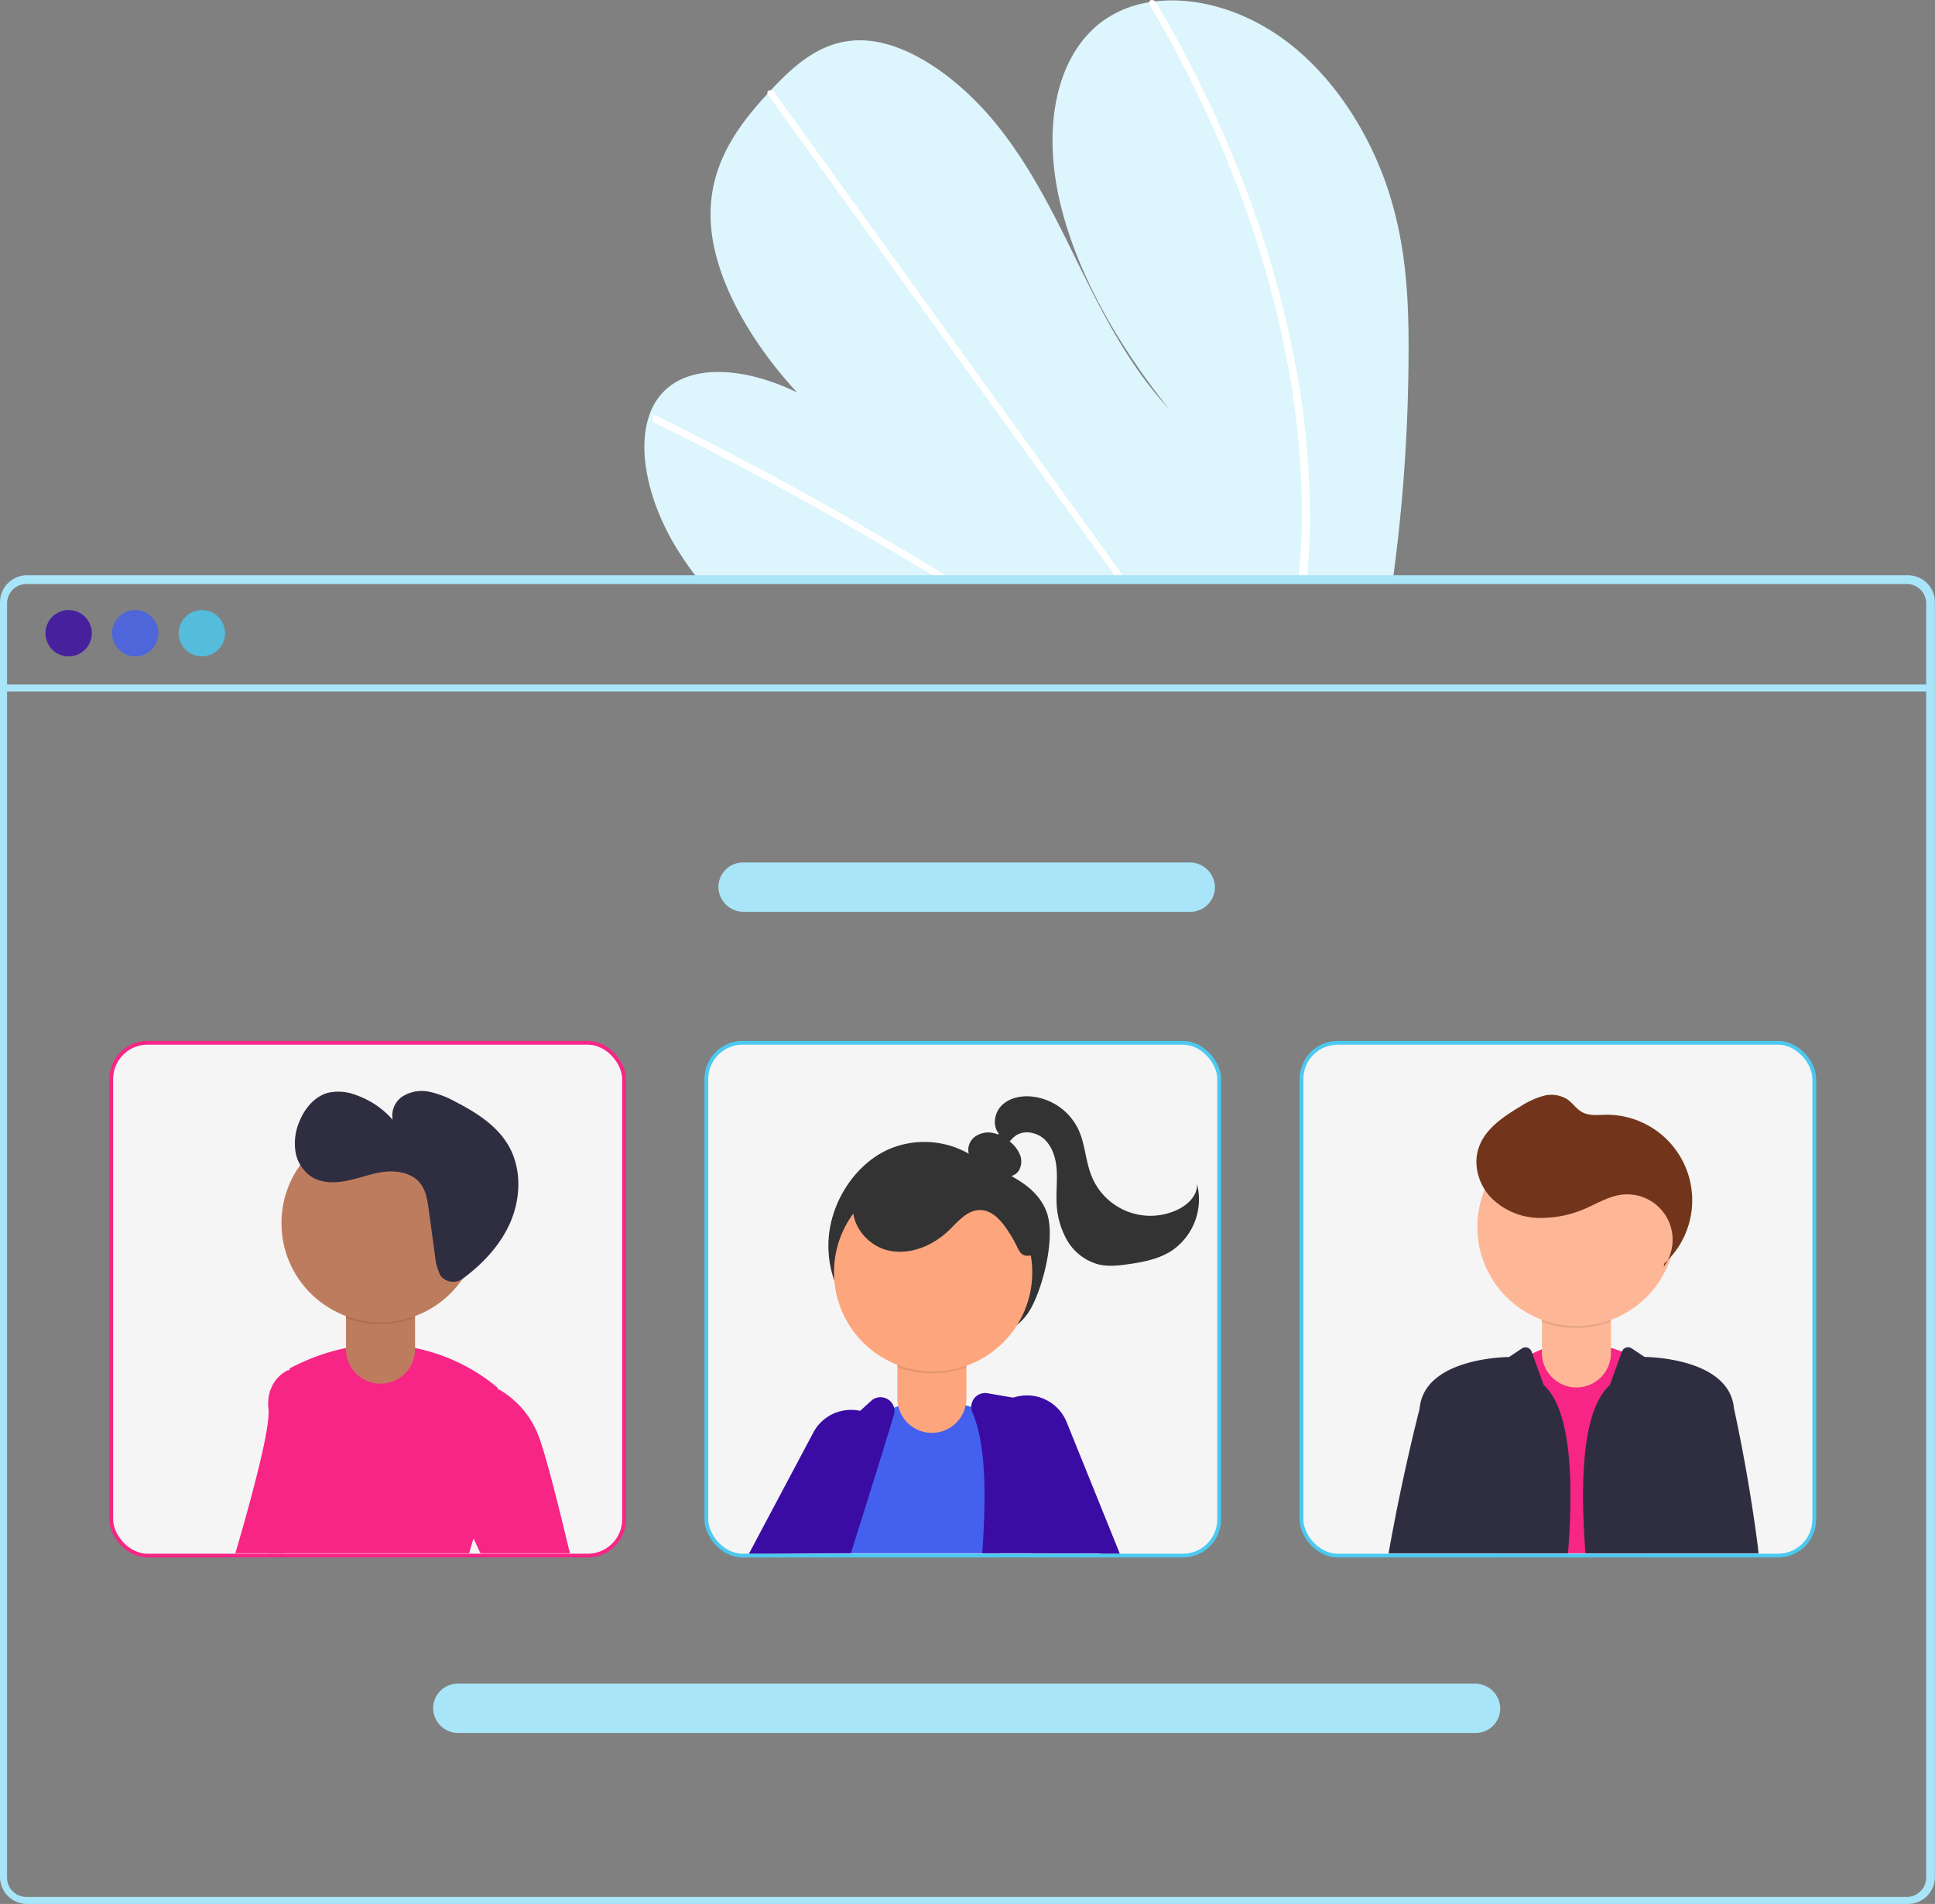 <svg xmlns="http://www.w3.org/2000/svg" viewBox="0 0 1022.59 1006.2"><rect x="0" y="0" width="1022.59" height="1006.2" fill="#808080" stroke="none"/><defs><style>.cls-1,.cls-2{fill:#f5f5f5;stroke-miterlimit:10;stroke-width:2px;}.cls-1{stroke:#4cc9f0;}.cls-2{stroke:#f72585;}.cls-3{fill:#ddf5fc;}.cls-4{fill:#fff;}.cls-5{fill:#a9e5f8;}.cls-11,.cls-6{fill:#3a0ca3;}.cls-6,.cls-7,.cls-8{opacity:0.82;}.cls-12,.cls-7{fill:#4361ee;}.cls-8{fill:#4cc9f0;}.cls-9{fill:#333;}.cls-10{fill:#ffb8b8;}.cls-13{fill:#f72585;}.cls-14{fill:#2f2e41;}.cls-15{fill:#be7c5e;}.cls-16{fill:#fda57d;}.cls-17{opacity:0.1;isolation:isolate;}.cls-18{fill:#fdb797;}.cls-19{fill:#72351c;}</style></defs><g id="Layer_2" data-name="Layer 2"><g id="Layer_7" data-name="Layer 7"><rect class="cls-1" x="687.79" y="551.1" width="271" height="271" rx="19.14"/><rect class="cls-1" x="373.29" y="551.1" width="271" height="271" rx="19.14"/><rect class="cls-2" x="58.79" y="551.1" width="271" height="271" rx="19.14"/><path class="cls-3" d="M744.38,186.89a906.43,906.43,0,0,1-7.91,116.75c-.18,1.36-.37,2.72-.56,4.08H370.25c-1.08-1.35-2.15-2.71-3.18-4.08-3.44-4.55-6.67-9.24-9.63-14.09C343.19,266.2,336.58,238.8,343,219.84l.11-.3a33.4,33.4,0,0,1,6.42-11.3c14.67-16.7,44.55-14.1,71.72-.83-24.45-26.47-44-59.93-45.63-89.88-1.61-29.22,13.56-50.18,30-68l1.63-1.73c.26-.3.54-.58.8-.87,12.85-13.59,27.86-27,49.69-25.52C481.66,23,508.31,42.93,527,66.19s31.25,49.68,43.92,75.49,26.42,52.25,46.68,74.24c-27.46-34.34-49.67-73.47-58-111.59s-1.39-74.83,22.81-92.94A56.83,56.83,0,0,1,607.29,1.2c1.05-.18,2.11-.33,3.19-.46,22.49-2.68,49.4,5,72.36,23.42,25.28,20.34,42.9,50.61,51.75,79.38S744.51,160.06,744.38,186.89Z"/><path class="cls-4" d="M505.82,307.72h-7q-3.33-2.07-6.71-4.08c-1.39-.87-2.8-1.71-4.21-2.56q-34.9-21-70.24-40.37t-71-36.86a2.93,2.93,0,0,1-1.7-3.34.8.8,0,0,1,.11-.25c.33-.62,1.07-.88,2.15-.36,2.91,1.44,5.85,2.88,8.76,4.36q35.75,17.84,71.19,37.47t70.46,41c.49.29,1,.6,1.47.9Z"/><path class="cls-4" d="M596,307.72h-4.32l-2.93-4.08-69.26-96Q462.76,129,406.1,50.46a2.79,2.79,0,0,1-.5-1c-.32-1.16.53-1.85,1.63-1.73a3.29,3.29,0,0,1,2.29,1.44l63.56,88.11L585.87,293.7l7.17,9.94C594,305,595,306.36,596,307.72Z"/><path class="cls-4" d="M692.16,282.07c-.18,7.29-.63,14.46-1.22,21.57-.11,1.36-.23,2.72-.34,4.08h-4.54c.13-1.36.27-2.72.38-4.08.9-10.27,1.52-20.65,1.56-31.32a437,437,0,0,0-9.09-88A548,548,0,0,0,651.77,93,628.87,628.87,0,0,0,607.7,2.81a2.42,2.42,0,0,1-.41-1.61c.18-1.29,1.9-1.69,3.19-.46a3.71,3.71,0,0,1,.66.82q3.17,5.39,6.22,10.79a628.25,628.25,0,0,1,42.21,90.57,545.81,545.81,0,0,1,25.33,91.45A430.63,430.63,0,0,1,692.16,282.07Z"/><path class="cls-5" d="M1008.29,304h-994A14.3,14.3,0,0,0,0,318.27V991.92a14.29,14.29,0,0,0,14.28,14.28h994a14.27,14.27,0,0,0,10.86-5,3,3,0,0,0,.31-.39,13.57,13.57,0,0,0,2-3.46,14,14,0,0,0,1.08-5.42V318.27A14.3,14.3,0,0,0,1008.29,304Zm9.64,688.29a10.07,10.07,0,0,1-1.69,5.6,10.48,10.48,0,0,1-3.86,3.47,10.22,10.22,0,0,1-4.67,1.13H13.93a10.2,10.2,0,0,1-10.2-10.2V318.85a10.2,10.2,0,0,1,10.2-10.2h993.78a10.21,10.21,0,0,1,10.22,10.2Z"/><rect class="cls-5" x="1.86" y="361.73" width="1018.86" height="3.73"/><circle class="cls-6" cx="36.27" cy="334.64" r="12.25"/><circle class="cls-7" cx="71.48" cy="334.64" r="12.25"/><circle class="cls-8" cx="106.69" cy="334.64" r="12.25"/><path class="cls-9" d="M455.31,696.16c-13.33-8.67-20-28.84-16.69-47.28s15.56-34.33,30.31-41.18a47.49,47.49,0,0,1,45,3.19c13.53,8.27,32.65,12.8,39.07,29.34,4.94,12.72-1.32,38.53-8,50.88-5.74,10.68-16.65,15.56-26.9,17.68a80.81,80.81,0,0,1-65.36-15.08Z"/><polygon class="cls-10" points="446.75 798.49 436.96 815.37 435.67 817.6 433.78 820.87 404.91 820.87 406.86 817.6 411.9 809.1 423.66 789.25 436.98 794.57 446.75 798.49"/><path class="cls-11" d="M402.79,821.1h-7l34.13-64.23A22.47,22.47,0,0,1,443.43,746a22.55,22.55,0,0,1,17.23,1.88,22.44,22.44,0,0,1,2.28,1.44,22.08,22.08,0,0,1,6.71,7.57,22.63,22.63,0,0,1-.69,22.85L456.2,800.16,445.3,817.6l-2.05,3.27-40.46.23Z"/><path class="cls-12" d="M528.17,820.87H437.75l.41-1.16c-.23-.7-.45-1.41-.64-2.11s-.4-1.49-.56-2.23a49.44,49.44,0,0,1,0-20.8c5-24.53,24.92-44.46,24.92-44.46.35-.27.69-.51,1-.76a45.5,45.5,0,0,1,9.58-5.37c14.8-6.14,30.33-3.67,40.76-.49a81.28,81.28,0,0,1,10.63,4c1.21.57,1.86.93,1.86.93l1,31.46,1.24,37.67Z"/><path class="cls-11" d="M570,817.6l-6.91-35.15-7-35.44a7.41,7.41,0,0,0-6-5.85l-14.61-2.52-13.59-2.34a7.33,7.33,0,0,0-8,10.12c7.1,16.54,7.23,42.73,5.43,71.18-.09,1.08-.15,2.17-.23,3.27h51.57Z"/><path class="cls-11" d="M472.52,744a7.42,7.42,0,0,0-11.71-4.06l-6.28,5.7L428.85,769a7,7,0,0,0-1.83,2.6c-2.9,6.93-8.55,20.6-15.12,37.49q-1.59,4.13-3.29,8.5c-.39,1.08-.82,2.17-1.24,3.27h42.32c.34-1.1.68-2.19,1-3.27,1.88-6,3.72-11.78,5.48-17.44,5.18-16.46,9.85-31.42,13.45-43.24q1.5-4.92,2.73-9.07A7.48,7.48,0,0,0,472.52,744Z"/><polygon class="cls-11" points="579.49 820.87 582.23 820.87 581.85 819.96 580.85 817.6 565.44 781.03 563.08 782.45 544.15 793.9 553.86 817.6 555.2 820.87 570.65 820.87 579.49 820.87"/><path class="cls-11" d="M563.87,752a22.64,22.64,0,0,0-28.35-13.38,21.9,21.9,0,0,0-2.08.82,22.27,22.27,0,0,0-9.53,8.08,21.4,21.4,0,0,0-2.35,4.53,22.54,22.54,0,0,0,.51,17.31l4.74,10.55,16.93,37.67,1.47,3.27h34.28l2.3.23h10Z"/><path class="cls-9" d="M531,621.39a6.56,6.56,0,0,0,7.46-2.83,9.46,9.46,0,0,0,.55-8.31,17.37,17.37,0,0,0-5.16-6.8,20.12,20.12,0,0,0-9.07-4.7A12.08,12.08,0,0,0,515,600.9a8.68,8.68,0,0,0-2.94,9.24c1,3,3.8,5,6.58,6.46a43.83,43.83,0,0,0,17.82,5.07Z"/><path class="cls-9" d="M527.82,599.06c-3.46-4.22-2.32-11,1.55-14.86s9.71-5.15,15.16-4.77A30.9,30.9,0,0,1,569.94,597c3.59,7.8,3.74,16.79,7,24.73A33.53,33.53,0,0,0,620.7,640c.63-.26,1.26-.54,1.88-.84,5.36-2.6,10.42-7.58,10-13.53a32.79,32.79,0,0,1-13.74,35.59c-6.76,4.25-14.84,5.8-22.75,6.91-5.15.73-10.45,1.3-15.51.1a27.41,27.41,0,0,1-16.79-13,43.34,43.34,0,0,1-5.44-20.91c-.15-5.67.48-11.36,0-17S556,605.79,551.84,602s-11.12-5-15.55-1.46c-1.78,1.42-3.07,3.47-5.09,4.53s-5.25.33-5.43-1.94Z"/><path class="cls-13" d="M790.56,820.87l.31-3.27,9.24-96.1a59.31,59.31,0,0,1,9.71-6.18c19-9.58,37.36-5,47.28-1a51.39,51.39,0,0,1,7.6,3.72l5.4,99.59.18,3.27Z"/><path class="cls-14" d="M815.81,732l-6-16.64-.33-.91a3.53,3.53,0,0,0-1.94-2.13,3.44,3.44,0,0,0-3.26.31l-6.8,4.53s-43.65,0-47.15,26.19c-.05.41-.12.87-.17,1.36a.13.13,0,0,1,0,.06c-.45,1.72-8.68,33.56-15.76,72.87-.19,1.08-.39,2.17-.59,3.27h94.84C831.74,781.39,830,744.68,815.81,732Z"/><path class="cls-14" d="M929,817.6c-5.18-40.32-12.58-72.93-12.58-72.93-.07-.49-.13-.95-.18-1.36-3.49-26.19-47.13-26.19-47.13-26.19l-6.73-4.48a3.43,3.43,0,0,0-5.23,1.65L850.73,732c-14.2,12.72-15.93,49.43-12.84,88.91h91.47C929.22,819.78,929.08,818.68,929,817.6Z"/><path class="cls-13" d="M160.73,725.79,151,817.6l-.34,3.27H124.34c.31-1.06.62-2.16,1-3.27,7.47-25.62,17.64-63,16.54-72.91-1.72-15.46,10.32-20.62,10.32-20.62l.75.14Z"/><path class="cls-13" d="M255.24,801.38a65.72,65.72,0,0,0-5,11.73c-.48,1.44-.94,2.95-1.36,4.49-.31,1.06-.59,2.16-.87,3.27H142c.15-1.08.28-2.18.43-3.27,5.42-42.83,9.81-86.29,10.51-93.39.07-.67.1-1,.1-1,63.57-33.51,110,10.32,110,10.32s.07.31.16.91C264.15,740.56,269.32,776.33,255.24,801.38Z"/><path class="cls-15" d="M186.51,683.75h29.35a3.48,3.48,0,0,1,3.48,3.49h0V713a18.23,18.23,0,0,1-18.23,18.24h0A18.26,18.26,0,0,1,182.86,713h0V687.23a3.49,3.49,0,0,1,3.49-3.49h.16Z"/><path class="cls-13" d="M250.28,813.11l-7.08-15.17,1.72-60.13,18.21-3.38.64-.11a48.19,48.19,0,0,1,20.67,24.11c3.54,8.84,10.27,35.44,15.95,59.17.26,1.09.53,2.19.79,3.27H253.9l-1.53-3.27Z"/><path class="cls-5" d="M779.78,915.87H242.35a13.31,13.31,0,0,1-13.43-12.45,13,13,0,0,1,13-13.63H779.37a13.31,13.31,0,0,1,13.44,12.45A13,13,0,0,1,779.78,915.87Z"/><path class="cls-5" d="M629,481.87H393.11a13.31,13.31,0,0,1-13.43-12.45,13,13,0,0,1,13-13.62H628.61a13.31,13.31,0,0,1,13.44,12.44A13,13,0,0,1,629,481.87Z"/><path class="cls-16" d="M477.88,709.75h29.35a3.48,3.48,0,0,1,3.48,3.49h0V739a18.24,18.24,0,0,1-18.24,18.24h0A18.24,18.24,0,0,1,474.23,739h0V713.23a3.49,3.49,0,0,1,3.49-3.49h.16Z"/><path class="cls-17" d="M182.59,696.44a52.39,52.39,0,0,0,36.48.1v-4.49H182.59Z"/><path class="cls-17" d="M474.23,722.44a52.39,52.39,0,0,0,36.48.1v-4.49H474.23Z"/><path class="cls-18" d="M818.51,685.75h29.35a3.48,3.48,0,0,1,3.48,3.49h0V715a18.23,18.23,0,0,1-18.23,18.24h0A18.26,18.26,0,0,1,814.86,715h0V689.23a3.49,3.49,0,0,1,3.49-3.49h.16Z"/><path class="cls-17" d="M814.59,698.44a52.39,52.39,0,0,0,36.48.1v-4.49H814.59Z"/><circle class="cls-15" cx="201.13" cy="646.4" r="52.39"/><circle class="cls-18" cx="833.13" cy="648.4" r="52.39"/><path class="cls-19" d="M879.18,669.52a24,24,0,0,0-22.78-38.07c-6,.91-11.43,4-17,6.54a58.46,58.46,0,0,1-26.94,5.64,36.59,36.59,0,0,1-24.79-11c-6.28-6.8-9.18-16.92-6.33-25.74,3.28-10.17,13-16.7,22.16-22.16a45.11,45.11,0,0,1,11.93-5.53,16,16,0,0,1,12.7,1.67c3,2,5,5.36,8.21,7,3.61,1.9,7.94,1.33,12,1.26a45.2,45.2,0,0,1,31.23,78.57Z"/><path class="cls-14" d="M233.46,674.93a8.56,8.56,0,0,0,11.21.72c10.23-7.58,19.2-17,24.52-28.52,6.08-13.19,6.76-29.37-.58-41.91-6.2-10.59-17.16-17.43-28.08-23.05A50,50,0,0,0,227,577a19.27,19.27,0,0,0-14,2.27,12.12,12.12,0,0,0-5.48,12.52A45.72,45.72,0,0,0,188,578.66a25.23,25.23,0,0,0-14.88-1.08c-6.93,2-12,8.12-14.76,14.77a29.54,29.54,0,0,0-2.23,16.12,19.68,19.68,0,0,0,8.6,13.49c5.73,3.55,13,3.29,19.62,1.84s12.95-4,19.66-4.6,14.17,1,18.26,6.39c2.87,3.78,3.61,8.71,4.25,13.41l3.36,24.45a30,30,0,0,0,2.67,10.22A5.87,5.87,0,0,0,233.46,674.93Z"/><circle class="cls-16" cx="493.13" cy="672.4" r="52.39"/><path class="cls-9" d="M546.42,663.08c-7.75,2.15-7.28-2-11.42-8.9s-9.54-15-17.58-14.67c-6.58.26-11.24,6.18-16,10.75-8.46,8.14-20.66,13.21-32.1,10.55s-20.74-14.62-18.07-26.06a24,24,0,0,1,12.05-14.9,48.48,48.48,0,0,1,18.87-5.26,100.22,100.22,0,0,1,43.15,5.06c9.55,3.34,19.12,8.67,23.78,17.65s8.68,22-.68,25.8Z"/></g></g></svg>